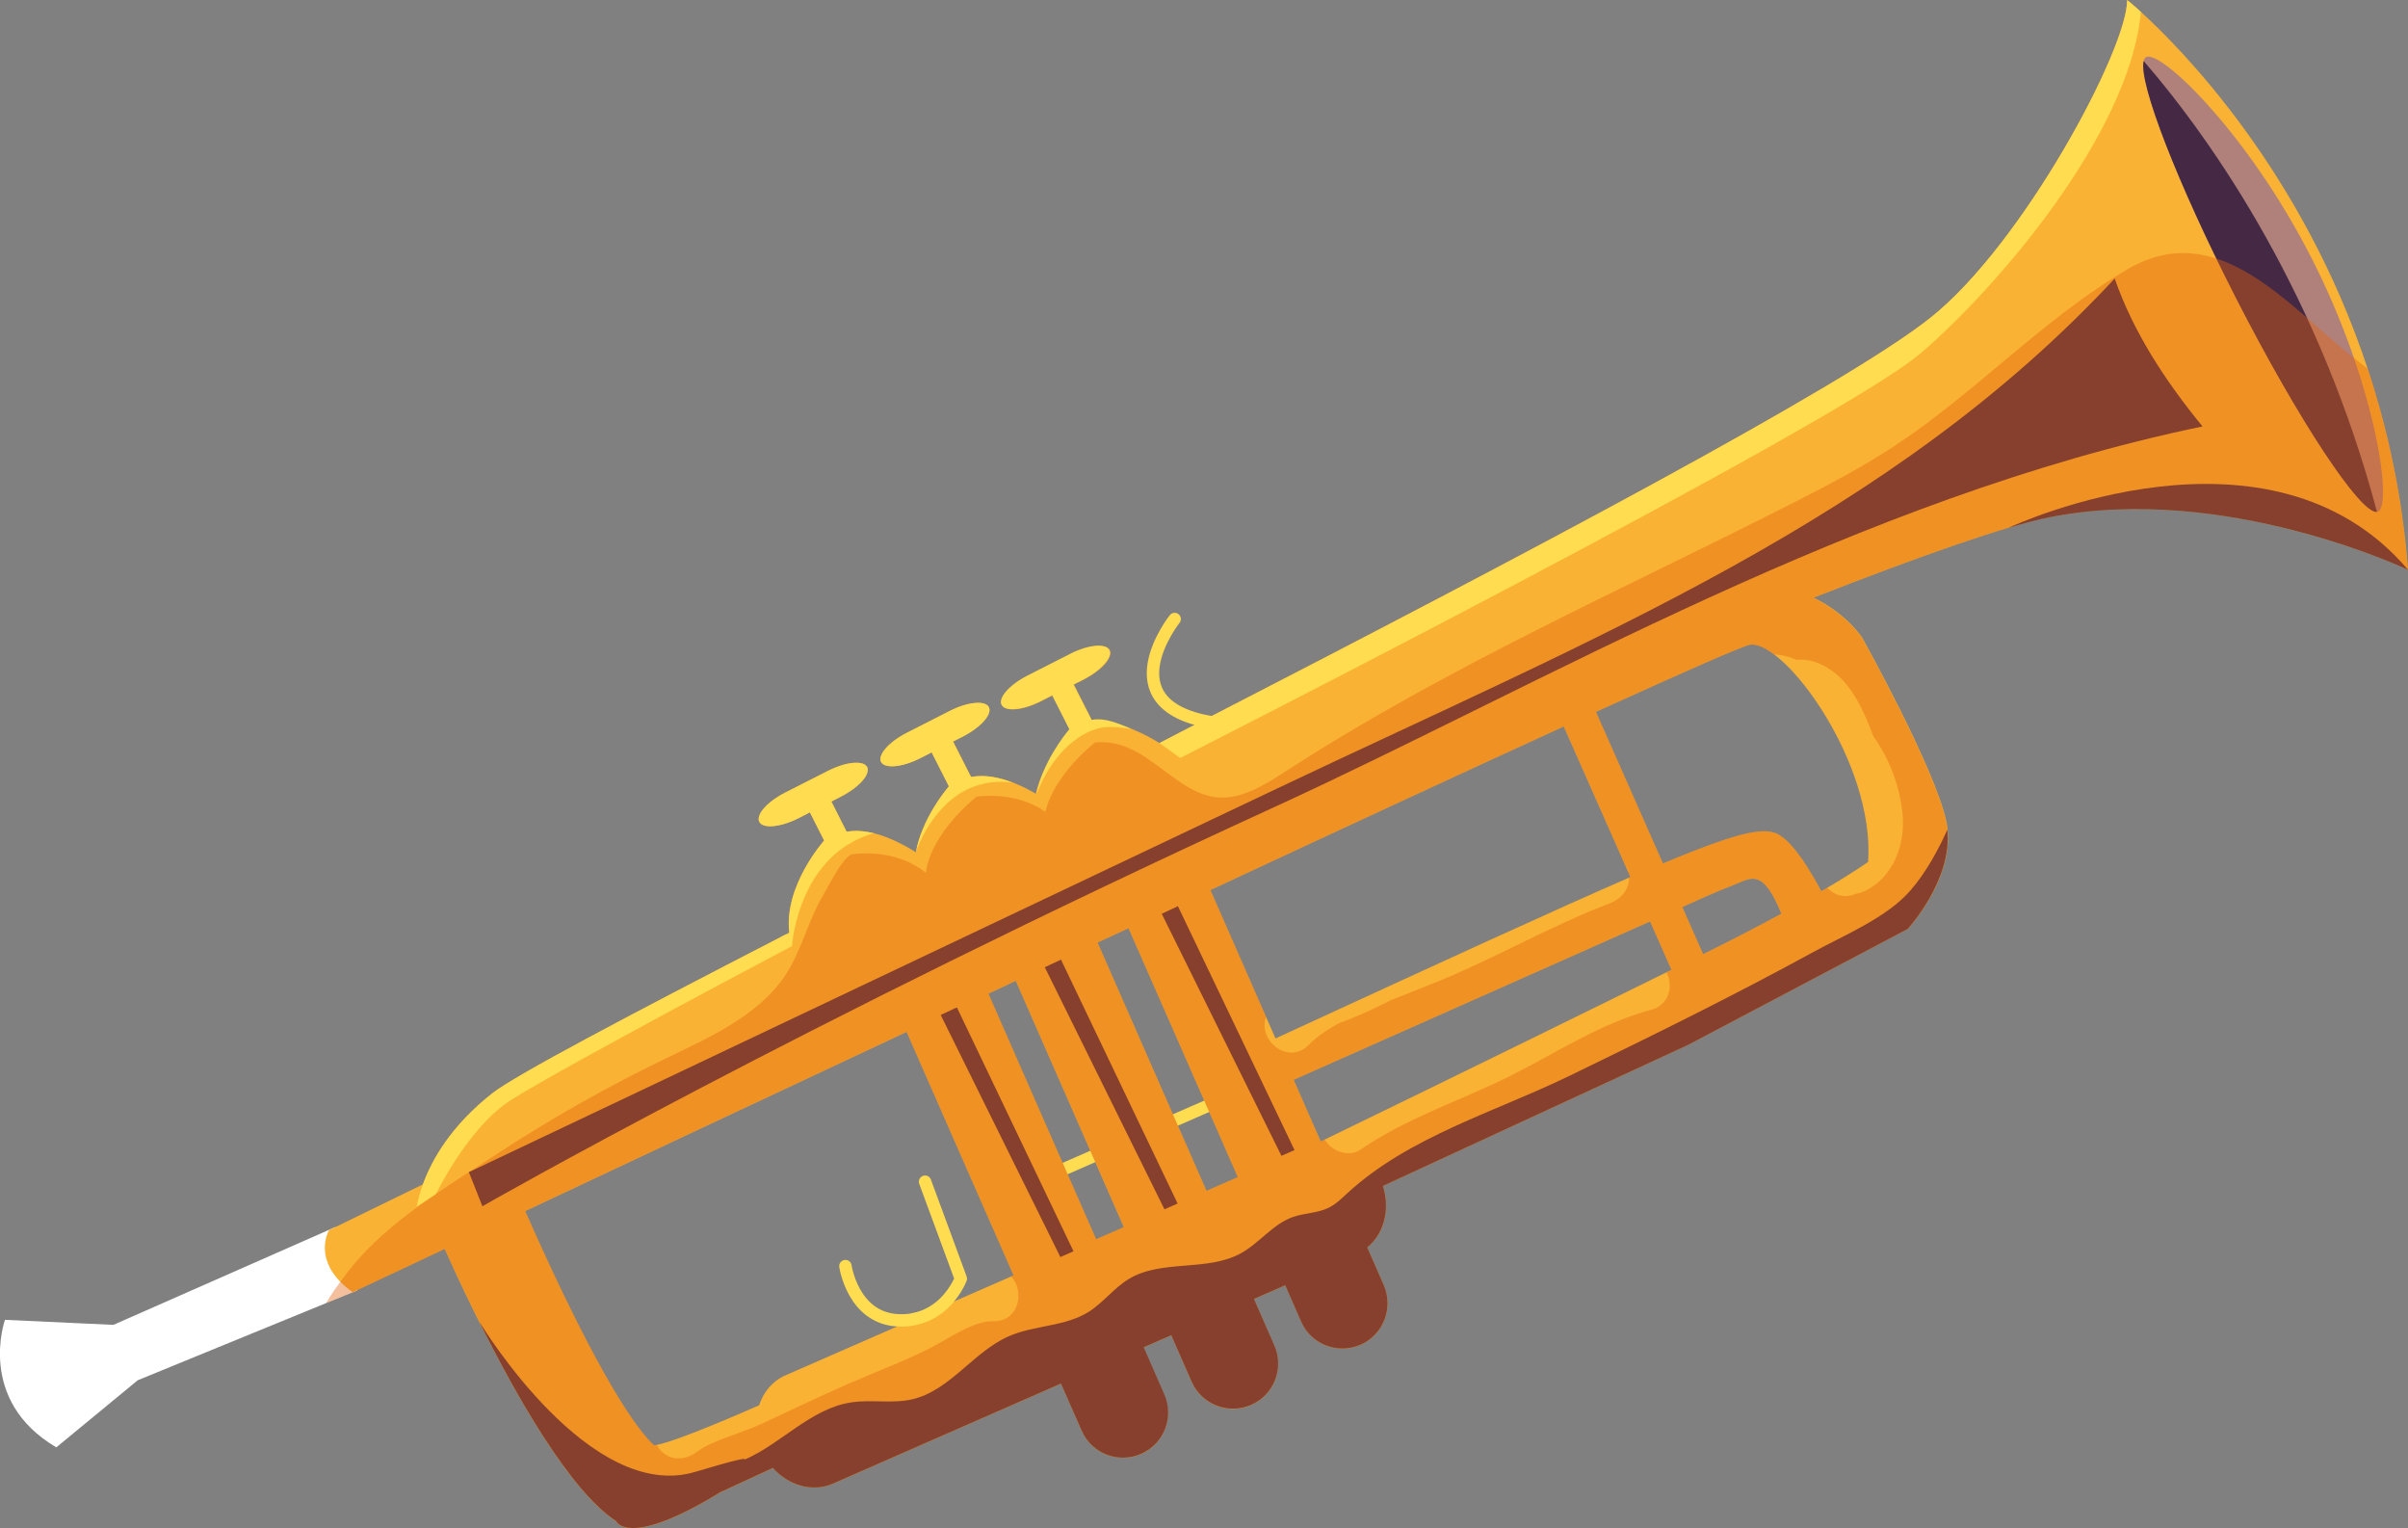 <?xml version="1.0" encoding="UTF-8"?>
<svg xmlns="http://www.w3.org/2000/svg" viewBox="0 0 465.24 295.18">
  <rect x="0" y="0" width="465.24" height="295.18" fill="#808080" stroke="none"/>
  <defs>
    <style>
      .cls-1 {
        fill: #f9b233;
      }

      .cls-2 {
        fill: #fff;
      }

      .cls-3 {
        fill: #ffdc50;
      }

      .cls-4 {
        fill: #452944;
      }

      .cls-5 {
        fill: #e3620e;
        opacity: .41;
      }

      .cls-5, .cls-6 {
        mix-blend-mode: multiply;
      }

      .cls-6 {
        fill: #8163a8;
        opacity: .61;
      }

      .cls-7 {
        stroke-linecap: round;
        stroke-linejoin: round;
      }

      .cls-7, .cls-8 {
        fill: none;
        stroke: #ffdc50;
        stroke-width: 2.4px;
      }

      .cls-9 {
        isolation: isolate;
      }

      .cls-8 {
        stroke-miterlimit: 10;
      }
    </style>
  </defs>
  <g class="cls-9">
    <g id="Layer_2" data-name="Layer 2">
      <g id="Capa_1" data-name="Capa 1">
        <g id="Trumpet">
          <g>
            <path class="cls-1" d="m180.77,167.39l-4,2.2-23.75,13.16c-.28-.87-.47-1.74-.53-2.59-1.08-9.1,6.74-17.81,6.74-17.81l2.81-1.33c.5-.18,1.02-.3,1.53-.36,1.73-.31,3.51-.13,5.26.28,3.01.76,5.91,2.29,8.1,3.67,1.01.62,1.86,1.24,2.51,1.7.84.63,1.32,1.06,1.32,1.06Z"/>
            <path class="cls-1" d="m205.05,156.76l-5.25,2.9-22.51,12.43c-.27-.83-.45-1.67-.52-2.5-.09-.61-.14-1.24-.14-1.82,0-1.06.12-2.12.3-3.14,0,0,.01-.02.03-.1,1.2-6.3,5.48-11.6,6.37-12.65.11-.13.16-.18.16-.18l2.82-1.3c.42-.14.85-.26,1.29-.34,2.66-.51,5.55.09,8.17,1.12,1.56.61,3.05,1.37,4.34,2.13.77.45,1.5.94,2.14,1.34,1.72,1.18,2.79,2.09,2.79,2.09Z"/>
            <path class="cls-1" d="m206.47,141.35s-9.39,10.47-6.21,20.4l27.76-15.35s-10.68-9.11-18.74-6.36l-2.81,1.32Z"/>
            <path class="cls-1" d="m465.24,110.05s-35.46-16.88-69.36-10.13c-8.38,1.68-24.57,7.34-45.55,15.55-13,5.12-27.86,11.2-43.82,17.92-2.07.89-4.16,1.77-6.27,2.67-21.78,9.24-45.33,19.53-68.94,30.06-5.3,2.36-10.62,4.75-15.9,7.13-2.02.89-4.05,1.81-6.04,2.72-5.35,2.39-10.64,4.79-15.9,7.18-1.77.81-3.53,1.61-5.31,2.42-5.35,2.45-10.63,4.88-15.84,7.27-37.8,17.39-71.38,33.34-92.21,43.89,0,0-.06-1.38.4-3.65.23-1.21.61-2.65,1.21-4.3,1.78-4.89,5.53-11.4,13.43-17.61,4.44-3.49,26.13-14.91,55.69-30.15.28-.14.6-.3.89-.46.25-.14.52-.26.77-.39.31-.15.64-.33.97-.5v-.02c7.31-3.75,15.11-7.74,23.18-11.88.94-.46,1.88-.95,2.82-1.44,6.57-3.36,13.32-6.81,20.23-10.34.84-.43,1.7-.88,2.58-1.32,7.14-3.67,14.41-7.38,21.74-11.14,2.77-1.46,5.59-2.9,8.4-4.34v-.02c61.51-31.65,123.86-64.48,140.61-77.83,17.89-14.25,38.05-51.98,37.96-61.34,0,0,.98.77,2.65,2.29,7.86,7.15,31.22,30.78,43.84,68.98,3.84,11.6,6.68,24.55,7.78,38.78Z"/>
            <path class="cls-2" d="m69.01,249.26l-.74.3c-.12.07-.19.08-.19.08l-5.11,2.08-36.36,14.89-15.73,12.96c-15.48-9.11-9.92-24.63-9.92-24.63l20.95.97,42.53-18.74c.12-.07.24-.11.38-.17l2.78,8.13,1.39,4.05.02.07Z"/>
            <path class="cls-1" d="m368.61,179.41l-42.48,22.42-58.95,27.24-6.85,3.17-15.84,7.33-5.99,2.77-15.83,7.31-5.3,2.45-15.81,7.32-52.23,24.14-10.15,4.68-7.5,3.46s-14.15-13.9-5.88-12.52c.13.02.32.02.57,0,2.41-.27,9.78-3.13,20.31-7.74,12.94-5.6,30.67-13.79,50.08-22.96,5.14-2.43,10.42-4.95,15.77-7.48,1.73-.84,3.49-1.68,5.25-2.51,5.23-2.49,10.48-5,15.74-7.53,1.98-.97,3.97-1.91,5.97-2.87,5-2.43,9.99-4.84,14.91-7.23.25-.13.52-.26.79-.38,28.93-14.03,54.87-26.8,67.78-33.16,2.59-1.29,4.65-2.3,6.11-3.02,5.98-2.95,10.99-5.57,15.13-7.83,3.01-1.63,5.56-3.09,7.7-4.33,6.34-3.7,9.02-5.66,9.02-5.66,1.34-19.15-16.09-42.68-22.73-41.96-1.23.12-12.51,5.1-29.82,12.97-1.98.89-4.04,1.84-6.21,2.81-18.55,8.49-42.65,19.65-68.27,31.6-5.22,2.41-10.51,4.9-15.81,7.37-2,.91-3.98,1.85-5.99,2.77-5.24,2.46-10.53,4.94-15.79,7.38-1.76.85-3.54,1.66-5.29,2.49-5.31,2.47-10.56,4.95-15.79,7.38-27.93,13.1-54.2,25.42-73.7,34.62-5.83,2.73-11.05,5.2-15.55,7.3-8.76,4.13-14.72,6.95-16.92,7.96-.33.17-.56.29-.72.36-.12.07-.19.08-.19.08-.93-.66-1.72-1.32-2.37-1.99-5.05-5.14-2.24-9.95-2.2-10.02,0,0,.31-.15.94-.46.12-.07.24-.11.38-.17,2.48-1.21,8.41-4.11,16.88-8.23,19.61-9.52,52.77-25.62,88.11-42.71,4.89-2.38,9.83-4.76,14.79-7.16,2.12-1.03,4.25-2.06,6.39-3.07,4.77-2.31,9.53-4.63,14.27-6.9,2.35-1.12,4.69-2.28,7-3.39,5.1-2.45,10.16-4.88,15.13-7.27,27.01-13.02,51.57-24.78,68.05-32.52.07-.02.11-.05.18-.06,2.2-1.07,4.28-2.01,6.17-2.89,4.19-1.95,7.6-3.54,10.11-4.65,18.56-8.31,30.9-6.34,38.4-2.69,6.63,3.26,9.47,7.85,9.47,7.85,0,0,13.91,24.92,16.18,35.31,2.25,10.38-7.37,20.78-7.37,20.78Z"/>
            <polyline class="cls-8" points="202.72 227.06 205.79 225.72 211.13 223.38 227.09 216.34 233.15 213.69 245.45 208.27"/>
            <path class="cls-1" d="m262.88,259.76c-4.42,1.92-9.56-.06-11.48-4.48l-3.07-7.01-3.83-8.69-5.03-11.48-.31-.72-6.01-13.69-15.11-34.4-2.63-6.05-2.26-5.1-.27-.64c-.27-.64-.48-1.29-.59-1.95-.72-3.88,1.3-7.9,5.07-9.53,2.66-1.17,5.59-.9,7.91.46.79.47,1.53,1.07,2.15,1.8.58.65,1.07,1.39,1.42,2.22l.09.22,2.37,5.39,2.55,5.8,12.58,28.67,3.51,8,5.23,11.91.08.19,5.09,11.57,3.82,8.71,3.2,7.31c1.9,4.41-.08,9.55-4.48,11.48Z"/>
            <path class="cls-1" d="m241.72,271.39c-4.4,1.94-9.55-.08-11.48-4.48l-3.94-8.98-3.63-8.27-4.91-11.16-.63-1.47-6-13.66-14.88-33.93-2.78-6.31-.68-1.61-1.06-2.4c-.46-1.09-.71-2.19-.71-3.29-.11-3.44,1.85-6.73,5.19-8.2,2.68-1.15,5.61-.89,7.93.48.4.23.79.52,1.15.82.92.74,1.68,1.69,2.24,2.84.05.11.11.24.16.35l1.68,3.83,2.68,6.11,15.04,34.28,6.01,13.69.4.94,5,11.38,3.76,8.57,3.94,8.98c1.94,4.4-.06,9.56-4.48,11.48Z"/>
            <path class="cls-1" d="m220.46,280.84c-4.4,1.94-9.53-.06-11.46-4.47l-4.01-9.11-3.43-7.84-4.82-10.93-.91-2.14-20.67-47.04-2.85-6.49-1.17-2.65-.69-1.59c-.36-.83-.58-1.69-.63-2.51-.44-3.69,1.54-7.39,5.13-8.96,2.66-1.17,5.59-.9,7.91.46.63.37,1.2.82,1.75,1.34.74.75,1.34,1.63,1.81,2.67l1.17,2.66.57,1.32,2.8,6.37,14.82,33.79,6,13.66.72,1.64,4.86,11.1,3.58,8.16,3.98,9.1c1.94,4.4-.06,9.56-4.48,11.48Z"/>
            <path class="cls-1" d="m266.3,238.46c-.57.96-1.29,1.8-2.15,2.5-.61.51-1.31.94-2.08,1.28l-13.76,6.02-6.06,2.65-15.96,7-5.34,2.34-15.96,7-44.06,19.33c-3.94,1.73-8.54.37-11.6-3.03-.87-.96-1.63-2.11-2.19-3.4-1.28-2.95-1.38-6.07-.47-8.71.84-2.57,2.59-4.69,5.09-5.78l24.78-10.84s.02.01.05-.03l4.53-2s.07-.02.08-.04l14.65-6.4,15.95-6.98,5.34-2.34,15.96-7,6.06-2.65,13.77-6.05c.48-.19.98-.38,1.46-.47.3-.08.56-.15.87-.19,4.49-.65,9.27,2.17,11.45,7.07.2.43.35.88.49,1.33,1.05,3.32.67,6.75-.88,9.38Z"/>
            <polygon class="cls-1" points="333.95 195.39 327.72 198.13 322.94 187.33 318.8 177.97 315.01 169.41 302.12 140.31 300.24 136.05 295.65 125.7 295.64 125.67 293.38 120.57 299.6 117.79 301.64 122.39 301.82 122.81 306.51 133.39 308.34 137.5 321.29 166.78 325.02 175.19 329.05 184.31 333.95 195.39"/>
            <g>
              <path class="cls-1" d="m163.12,164.88c-.6.3-1.21.33-1.78.11-.15-.03-.31-.1-.45-.18-.38-.22-.69-.55-.9-.95l-.76-1.49-2.76-5.45-.39-.77c-.58-1.16-.13-2.55,1.02-3.11,1.14-.6,2.53-.14,3.13,1l.4.8,2.95,5.84.55,1.08c.18.36.28.72.26,1.08-.01.84-.48,1.63-1.26,2.04Z"/>
              <path class="cls-1" d="m167.27,149.94c-.75,1.27-2.49,2.75-4.76,3.92l-1.89.97-4.15,2.08-2.22,1.14c-3.48,1.75-6.85,2.07-7.54.71-.25-.48-.14-1.1.26-1.79.75-1.27,2.48-2.73,4.76-3.89l8.26-4.19c3.46-1.76,6.85-2.07,7.54-.71.23.47.12,1.08-.27,1.75Z"/>
            </g>
            <g>
              <path class="cls-1" d="m187.7,152.12c-.2.48-.56.91-1.07,1.14-.48.25-1,.31-1.49.19-.26-.04-.49-.12-.72-.26-.38-.22-.69-.55-.9-.95l-.18-.36-3.33-6.57-.39-.77c-.58-1.16-.13-2.55,1-3.13,1.16-.58,2.55-.13,3.14,1.03l.39.77,3.48,6.86.04.08c.35.65.32,1.37.05,1.97Z"/>
              <path class="cls-1" d="m190.8,138.34c-.75,1.27-2.49,2.75-4.76,3.92l-1.91.96-4.13,2.1-2.22,1.14c-3.48,1.75-6.85,2.07-7.56.7-.23-.47-.12-1.08.27-1.75.75-1.27,2.49-2.75,4.76-3.89l8.27-4.21c3.46-1.76,6.85-2.07,7.54-.71.23.47.12,1.08-.27,1.75Z"/>
            </g>
            <g>
              <path class="cls-1" d="m203.96,130.43c1.14-.58,2.54-.12,3.12,1.02l3.91,7.71c.58,1.14.12,2.54-1.02,3.12h0c-1.14.58-2.54.12-3.12-1.02l-3.91-7.71c-.58-1.14-.13-2.54,1.02-3.12h0Z"/>
              <path class="cls-1" d="m206.87,126.31c3.47-1.76,6.85-2.08,7.54-.71h0c.69,1.37-1.56,3.9-5.02,5.67l-8.27,4.2c-3.47,1.76-6.85,2.08-7.54.71h0c-.69-1.37,1.56-3.9,5.03-5.67l8.27-4.2Z"/>
            </g>
            <path class="cls-7" d="m163.34,244.56s1.45,10.16,10.31,10.48c1.04.05,1.99-.04,2.88-.22,0,0,.02.01.05-.03,1.81-.34,3.31-1.09,4.53-2,.03,0,.07-.02.08-.04,3.19-2.37,4.44-5.77,4.44-5.77l-6.9-18.72"/>
            <path class="cls-1" d="m354.87,178.3l-8.48,4.52c-.1-.31-.2-.62-.3-.93-.68-2.14-1.32-3.93-1.91-5.4-3.72-9.16-6.02-6.75-9.29-5.53-2.78,1.04-7.49,3.16-9.86,4.24-.92.42-1.5.69-1.5.69l-4.72,2.09-68.87,30.6-2.27,1-4.01-7.71c.93-.44,1.88-.86,2.78-1.29,33.03-15.21,54.46-25.05,68.58-31.17,2.26-.98,4.35-1.85,6.28-2.63,16.03-6.68,20.13-7.11,22.78-5.3,2.71,1.85,5.67,6.66,7.81,10.67,1.79,3.36,2.99,6.15,2.99,6.15Z"/>
            <path class="cls-7" d="m226.95,119.57s-13.03,16.39,6.87,19.91"/>
            <path class="cls-1" d="m139.17,288.25c-18,11.04-20.14,5.59-20.14,5.59-12.41-8.06-27.99-41.14-33.12-52.6-1.1-2.48-1.73-3.94-1.73-3.94l15.51-7.38c.59,1.39,1.18,2.72,1.77,4.02,14.62,33.08,21.94,42.53,24.9,45.25,1.16,1.05,1.64,1.08,1.64,1.08l3.81.64s19.77-.29,7.35,7.34Z"/>
            <path class="cls-6" d="m459.48,98.81c-.08.04-.15.06-.23.06-3.17.47-15.18-17.71-27.27-41.36-11.36-22.24-18.82-41.57-17.81-45.73.11-.38.26-.63.5-.75,2.78-1.43,19.49,14.48,31.87,38.7,12.39,24.25,15.76,47.64,12.94,49.08Z"/>
            <path class="cls-4" d="m459.25,98.87c-3.17.47-15.18-17.71-27.27-41.36-11.36-22.24-18.82-41.57-17.81-45.73,14.12,16.35,34.06,45.78,45.08,87.09Z"/>
          </g>
          <path class="cls-4" d="m368.61,179.41l-42.48,22.42-58.95,27.24c1.05,3.32.67,6.75-.88,9.38-.57.96-1.29,1.8-2.15,2.5l3.2,7.31c1.9,4.41-.08,9.55-4.48,11.48-4.42,1.92-9.56-.06-11.48-4.48l-3.07-7.01-6.06,2.65,3.94,8.98c1.94,4.4-.06,9.56-4.48,11.48-4.4,1.94-9.55-.08-11.48-4.48l-3.94-8.98-5.34,2.34,3.98,9.1c1.94,4.4-.06,9.56-4.48,11.48-4.4,1.94-9.53-.06-11.46-4.47l-4.01-9.11-44.06,19.33c-3.94,1.73-8.54.37-11.6-3.03l-10.15,4.68c-18,11.04-20.14,5.59-20.14,5.59-8.85-5.75-19.33-24.23-26.44-38.52.92,1.5,21.56,35.05,41.71,29.02,8.03-2.42,10.05-2.78,9.52-2.36,7.12-3.06,12.76-9.85,20.6-11.06,3.92-.6,8,.29,11.86-.61,7.29-1.71,11.79-9.2,18.66-12.19,4.92-2.14,10.78-1.82,15.33-4.66,2.85-1.77,4.92-4.63,7.79-6.37,6.4-3.87,15.13-1.36,21.68-4.98,3.59-1.98,6.17-5.64,10.04-7,2.24-.79,4.74-.73,6.87-1.77,1.41-.69,2.56-1.82,3.71-2.88,11.84-10.88,28.49-15.65,42.88-22.63,15.85-7.69,31.69-15.48,47.16-23.94,5.97-3.27,14.13-6.6,18.7-11.86,3.03-3.48,5.38-7.86,7.13-11.73.99,9.78-7.62,19.11-7.62,19.11Z"/>
          <g>
            <polygon class="cls-4" points="201.86 186.83 204.99 185.36 227.52 232.47 224.98 233.59 201.86 186.83"/>
            <polygon class="cls-4" points="224.45 176.5 227.58 175.04 250.11 222.15 247.58 223.26 224.45 176.5"/>
            <polygon class="cls-4" points="181.75 196.05 184.88 194.59 207.41 241.7 204.87 242.81 181.75 196.05"/>
          </g>
          <path class="cls-4" d="m465.24,110.05s-35.46-16.88-69.36-10.13c-2.12.44-4.73,1.1-7.8,2.02,1.32-.63,50.54-23.22,77.16,8.11Z"/>
          <path class="cls-3" d="m98.82,212.42c-8.32,5.19-14.66,18.36-14.66,18.36l-3.66,2.29c.23-1.21.61-2.65,1.21-4.3,1.78-4.89,5.53-11.4,13.43-17.61,4.49-3.52,26.58-15.15,56.58-30.61l1.3,2.2s-42.88,22.61-54.19,29.66Z"/>
          <path class="cls-3" d="m370.91,68.37c-16.05,13.65-142.88,78.04-142.88,78.04l-4.02-2.87c2.77-1.46,5.59-2.9,8.4-4.34,61.49-31.65,123.86-64.5,140.61-77.85,17.89-14.25,38.05-51.98,37.96-61.34,0,0,.98.77,2.65,2.29-2.1,23.54-28.05,53.59-42.71,66.08Z"/>
          <path class="cls-3" d="m153.46,179.67c-.37,1.87-.44,3.09-.44,3.09,0,0-.82-.65-2.18-1.74.28-.14.6-.3.89-.46.25-.14.52-.26.77-.39-1.08-9.1,6.74-17.81,6.74-17.81l-2.76-5.45-2.22,1.14c-3.48,1.75-6.85,2.07-7.54.71-.25-.48-.14-1.1.26-1.79.75-1.27,2.48-2.73,4.76-3.89l8.26-4.19c3.46-1.76,6.85-2.07,7.54-.71.23.47.12,1.08-.27,1.75-.75,1.27-2.49,2.75-4.76,3.92l-1.89.97,2.95,5.84c1.73-.31,3.51-.13,5.26.28-1.65.46-3.13,1.11-4.45,1.88-1.13.63-2.13,1.36-3.04,2.15-5.1,4.45-7.08,10.88-7.87,14.66v.02Z"/>
          <path class="cls-3" d="m195.78,151.2c-3.13-.46-5.83-.03-8.08.93-.92.36-1.77.81-2.56,1.34-5.51,3.68-7.88,10.24-8.18,11.08,1.2-6.3,5.48-11.6,6.37-12.65l-3.33-6.57-2.22,1.14c-3.48,1.75-6.85,2.07-7.56.7-.23-.47-.12-1.08.27-1.75.75-1.27,2.49-2.75,4.76-3.89l8.27-4.21c3.46-1.76,6.85-2.07,7.54-.71.23.47.12,1.08-.27,1.75-.75,1.27-2.49,2.75-4.76,3.92l-1.91.96,3.48,6.86c2.66-.51,5.55.09,8.17,1.12Z"/>
          <path class="cls-3" d="m218.76,140.83c-3.13-.46-5.53-.69-7.78.27-.92.36-1.77.81-2.56,1.33-5.51,3.68-7.88,10.24-8.18,11.08,1.2-6.3,5.48-11.6,6.37-12.65l-3.33-6.57-2.22,1.14c-3.48,1.75-6.85,2.07-7.56.7-.23-.47-.12-1.08.27-1.75.75-1.27,2.49-2.75,4.76-3.89l8.27-4.21c3.46-1.76,6.85-2.07,7.54-.71.23.47.12,1.08-.27,1.75-.75,1.27-2.49,2.75-4.76,3.92l-1.91.96,3.48,6.86c2.66-.51,5.24.74,7.86,1.78Z"/>
          <path class="cls-4" d="m408.56,53.81c-43.15,46.41-100.1,69.19-161.86,98.52-89.4,42.45-156.11,74.08-156.11,74.08l2.61,6.59s60.96-34.94,153.17-77.18c51.86-23.76,112.3-59.57,179.17-73.45-7.19-8.78-13.35-18.18-16.97-28.57Z"/>
          <path class="cls-5" d="m375.98,158.63c-2.27-10.39-16.18-35.31-16.18-35.31,0,0-2.07-3.33-6.79-6.33-.15-.09-.28-.19-.38-.25-.7-.44-1.46-.86-2.29-1.27,1.03-.41,2.04-.79,3-1.19,14.32-5.55,26.23-9.82,34.75-12.35,3.07-.92,5.68-1.58,7.8-2.02,33.9-6.74,69.36,10.13,69.36,10.13-.09-1.23-.21-2.46-.36-3.7-1.26-12.78-3.92-24.5-7.42-35.08-.91-.7-1.78-1.42-2.71-2.13-12.87-10.22-26.34-27.32-43.73-17.11-16.24,9.53-29.24,23.74-44.97,34.1-6.29,4.15-12.99,7.65-19.71,11.06-32.75,16.65-66.54,31.51-97.4,51.46-3.2,2.07-6.45,4.23-10.15,5.11-10.76,2.58-16.21-11.49-27.23-10.33,0,0-7.84,6.03-9.6,13.38-2.4-1.65-6.72-3.63-13.25-2.94,0,0-8.81,6.79-9.83,14.72-2.12-1.71-6.71-4.38-14.13-3.6-1.8.19-4.9,6.61-5.68,7.89-2.66,4.38-3.85,9.35-6.33,13.83-4.85,8.8-14.77,13.25-23.83,17.61-11.31,5.44-22.27,11.63-32.77,18.5-9.73,6.36-21.26,13.15-28.53,22.33-.65.82-1.29,1.66-1.9,2.51-.97,1.31-1.88,2.66-2.73,4.07l5.11-2.08s.07-.02.19-.08c0,0,.74-.3.72-.36,2.2-1.01,8.16-3.83,16.92-7.96,1.47,3.28,3.79,8.33,6.68,14.08,7.12,14.29,17.59,32.77,26.44,38.52,0,0,2.14,5.45,20.14-5.59l10.15-4.68c3.06,3.4,7.66,4.76,11.6,3.03l44.06-19.33,4.01,9.11c1.94,4.4,7.06,6.41,11.46,4.47,4.42-1.92,6.42-7.08,4.48-11.48l-3.98-9.1,5.34-2.34,3.94,8.98c1.94,4.4,7.08,6.42,11.48,4.48,4.42-1.92,6.42-7.08,4.48-11.48l-3.94-8.98,6.06-2.65,3.07,7.01c1.92,4.42,7.06,6.4,11.48,4.48,4.4-1.94,6.38-7.07,4.48-11.48l-3.2-7.31c.86-.7,1.58-1.54,2.15-2.5,1.55-2.63,1.94-6.06.88-9.38l58.95-27.24,42.48-22.42s8.61-9.33,7.62-19.11c-.04-.56-.13-1.12-.26-1.67Zm-73.85-18.32l11.86,26.78c.27.41.48.85.6,1.28,0,.03,0,.05,0,.09l.42.95c-.08.04-.19.08-.27.12.05,2.31-1.6,4.15-3.77,4.98-11.09,4.22-21.41,10.18-32.36,14.74-3.26,1.34-6.58,2.62-9.85,3.93-3.28,1.7-6.64,3.21-10.09,4.47-2.14,1.16-4.15,2.51-5.85,4.21-4.02,4.02-9.9-1.05-8.2-5.42l-10.76-24.53c25.62-11.95,49.72-23.11,68.27-31.6Zm-110.21,114.9c-3.8-.1-8.33,3.17-11.83,4.99-5.14,2.66-10.67,4.69-16,7.01-5.79,2.53-11.45,5.27-17.18,7.92-3.69,1.68-9.4,3.16-12.12,5.21-2.18,1.64-5.02,2.03-7.11-.11-.31-.33-.56-.72-.78-1.16-.19.03-.39.08-.54.1-2.95-2.72-10.27-12.18-24.9-45.25,19.5-9.2,45.77-21.52,73.7-34.62l20.67,47.04-.49.22c2.71,2.8,1.58,8.75-3.43,8.64Zm19.87-15.84l-6-13.66-14.82-33.79c1.75-.83,3.52-1.64,5.29-2.49l14.88,33.93,6,13.66-5.34,2.34Zm21.31-9.34l-6.01-13.69-15.04-34.28c2.01-.93,4-1.87,5.99-2.77l15.11,34.4,6.01,13.69-6.06,2.65Zm85.9-34.98c-9.79,2.62-18.36,8.35-27.36,12.84-9.52,4.75-20.02,8.11-28.8,14.19-2.26,1.54-5.64.26-6.86-1.92t-.03-.05c-.27.12-.52.26-.79.38l-5.23-11.91,68.87-30.6,4.14,9.36c-.28.14-.63.3-.94.46,1.29,2.59.61,6.27-3.01,7.26Zm10.06-10.73l-4.03-9.12c2.38-1.08,7.09-3.2,9.86-4.24,3.28-1.22,5.57-3.64,9.29,5.53-4.14,2.26-9.15,4.88-15.13,7.83Zm31.16-12.18c-.55.27-1.11.41-1.68.5-.93.44-2.03.58-3.22.27-.84-.24-1.64-.74-2.3-1.44-.36.24-.72.45-1.13.68-2.14-4.01-5.1-8.82-7.81-10.67-2.65-1.81-6.75-1.39-22.78,5.3l-12.95-29.28c17.32-7.87,28.6-12.84,29.82-12.97,1.23-.12,2.82.56,4.6,1.89.54.04,1.08.07,1.66.19.93.18,1.83.48,2.68.85,2.8-.26,5.42.88,7.63,2.72,3.55,2.96,5.58,7.73,7.19,12.02,3.09,4.35,5.05,9.44,5.63,14.76.66,5.96-1.64,12.48-7.33,15.18Z"/>
        </g>
      </g>
    </g>
  </g>
</svg>
